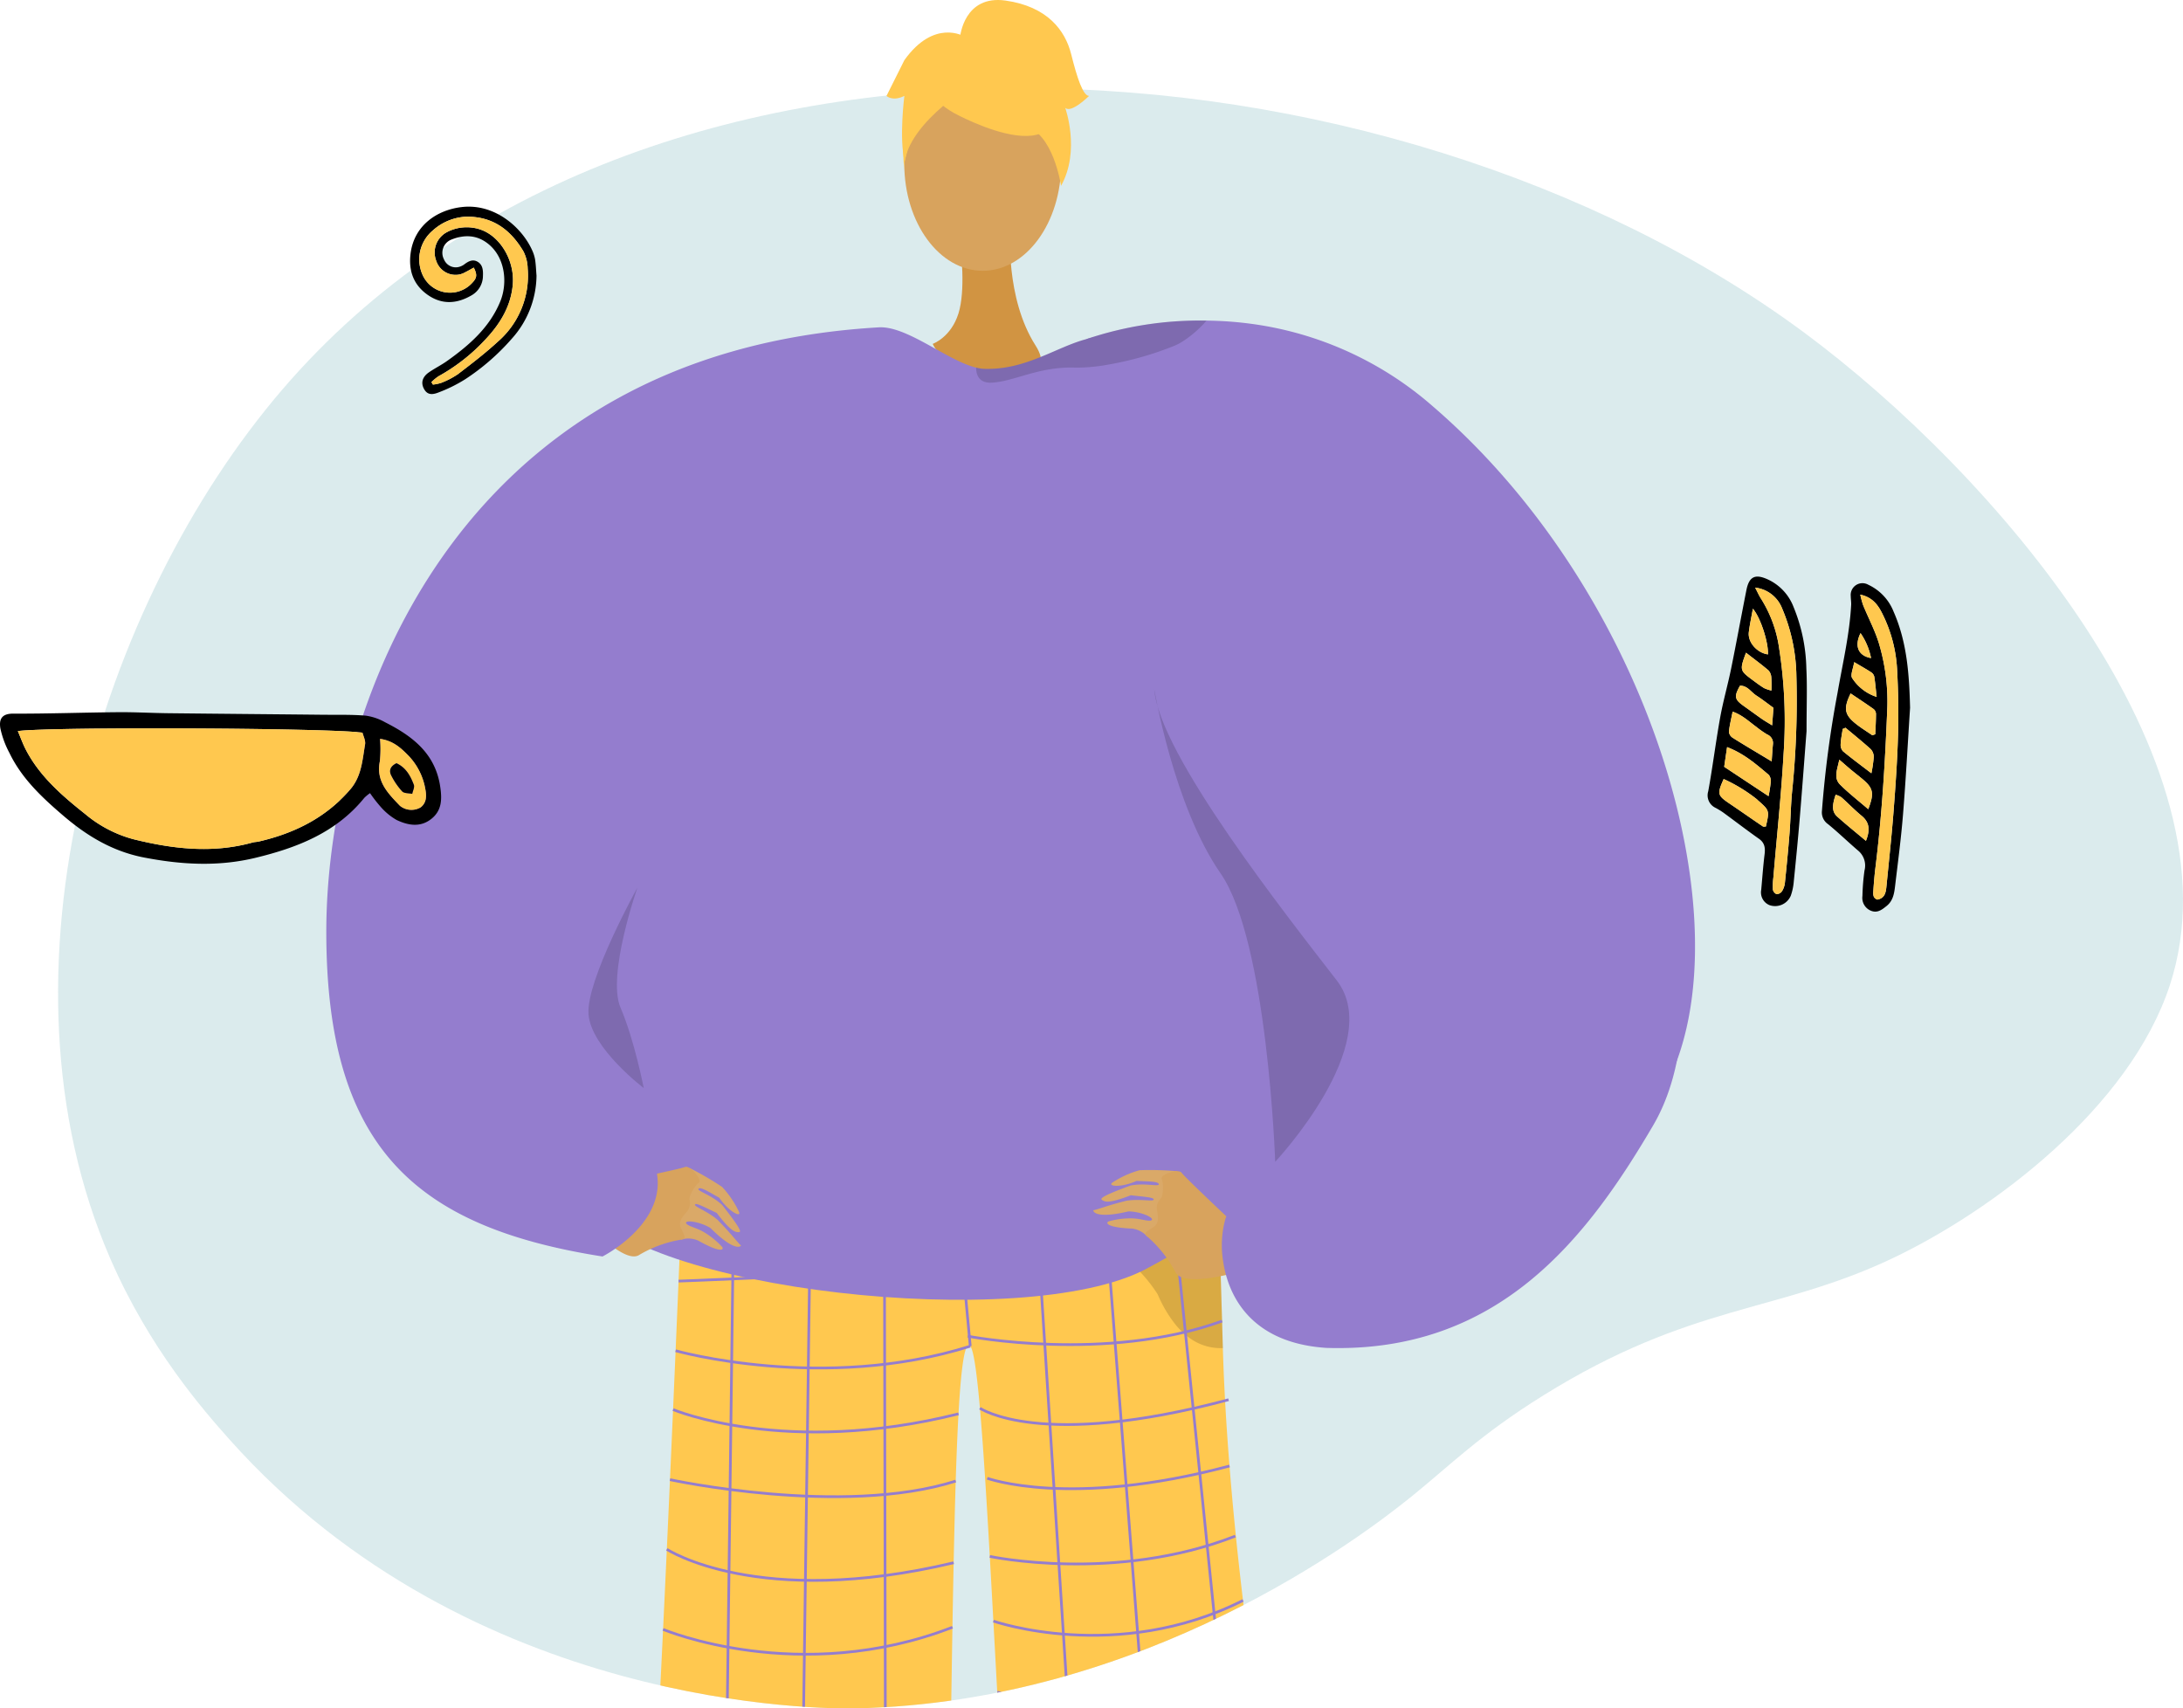 <svg xmlns="http://www.w3.org/2000/svg" xmlns:xlink="http://www.w3.org/1999/xlink" width="528" height="413.21" viewBox="0 0 528 413.21"><defs><style>.a,.k{fill:none;}.b{fill:#b6d7db;opacity:0.49;}.c{clip-path:url(#a);}.d{fill:#d19442;}.e{fill:#d29647;}.f{fill:#d8a35d;}.g{fill:#62548a;}.h,.p{fill:#ffc84f;}.i{opacity:0.3;}.j{opacity:0.5;}.k{stroke:#947dce;stroke-miterlimit:10;stroke-width:0.654px;}.l{fill:#947dce;}.m{fill:#daa968;}.n{opacity:0.15;}.o,.p{fill-rule:evenodd;}</style><clipPath id="a"><path class="a" d="M622.632,828.889c58.5,65.635,144.229,65.221,151.474,65.071,69.97-1.453,122.605-41.663,134.409-51.2,9.6-7.758,16.578-14.94,32-24.534,35.7-22.207,56.3-19.816,84.272-33.07,24.368-11.546,57.5-36.474,67.2-66.136,17.753-54.231-42.842-124.056-88.54-157.877-100.11-74.095-280.742-87.917-368.022,13.868-44.117,51.448-71.657,140.918-41.6,210.145C603.3,806.973,616.357,821.848,622.632,828.889Z" transform="translate(-581.212 -502.119)"/></clipPath></defs><g transform="translate(-573.86 -490.947)"><path class="b" d="M622.632,828.889c58.5,65.635,144.229,65.221,151.474,65.071,69.97-1.453,122.605-41.663,134.409-51.2,9.6-7.758,16.578-14.94,32-24.534,35.7-22.207,56.3-19.816,84.272-33.07,24.368-11.546,57.5-36.474,67.2-66.136,17.753-54.231-42.842-124.056-88.54-157.877-100.11-74.095-280.742-87.917-368.022,13.868-44.117,51.448-71.657,140.918-41.6,210.145C603.3,806.973,616.357,821.848,622.632,828.889Z" transform="translate(6.699 10.18)"/><g transform="translate(587.911 512.299)"><g class="c"><g transform="translate(64.874 29.841)"><path class="d" d="M710.668,522.385s-1.25,16.179,6.078,27.678c4.921,7.725-4.692,7.125-15.2,5.458-8.069-1.278-9.644-5.816-9.644-5.816s4.419-1.544,6.234-7.387c1.676-5.4.8-14.906-.059-19.934C696.288,511.916,710.668,522.385,710.668,522.385Z" transform="translate(-545.227 -517.732)"/><g transform="translate(76.518 226.709)"><path class="e" d="M680.649,732.627s18.271,159.918,11.718,162.787c-11.756,5.227-57.851,22.455-6.781,17.967,26.293,1.131,24.265-4.7,24.59-9.682.266-4.069-2.966-147.413-2.078-158.58.2-2.5.319-4.012.319-4.012Z" transform="translate(-648.969 -548.624)"/><path class="f" d="M787.952,883.124c-3.406.4-11.2,3.635-15.364,6.214-13.5-31.667-62.793-150.572-62.793-150.572l21.629-17.258S774.116,844.584,787.952,883.124Z" transform="translate(-605.438 -558.757)"/><path class="g" d="M770.785,806.4c-1.032-2.093-19.2,5.743-19.7,8.34-.246,1.283-23.424,25.84-20.406,29.754,1.584,4.176,10,2.362,18.659.743a23.8,23.8,0,0,0,9.529-4.09c10.21-7.351,19.452-13.168,20.848-16.626C780.928,821.5,772.817,810.509,770.785,806.4Z" transform="translate(-586.658 -481.721)"/><path class="g" d="M711.785,815.184c.268-2.318-19.38.954-21.211,2.865s-30.371,10.2-29.555,19.93,46.135,1.29,49.378,1.005S711.262,819.739,711.785,815.184Z" transform="translate(-649.898 -474.124)"/><path class="h" d="M664.7,648.108a10.145,10.145,0,0,0,5.959,2.173c13.508-.852,71.843-4.677,103.292-9.107,11.1-1.565,18.843-3.2,20.095-4.822,0,0,0,.046,0,.13.061,1.749.713,21.773,1.474,48.027,1.5,51.829,12.952,125.288,21.039,147.2,1.747,4.73-71.235,3.387-71.235,3.387-4.61-53.231-7.3-147.132-10.905-151.052-4.392-4.769-4.023,77.991-5.707,147.409-28.043,9.848-73.8,9.067-73.523,6.085C658.536,802.134,664.7,648.108,664.7,648.108Z" transform="translate(-655.192 -636.352)"/><g class="i" transform="translate(62.898)"><path d="M688.757,641.828c-.222,0-.441,0-.656,0C688.1,641.828,688.333,641.826,688.757,641.828Z" transform="translate(-688.102 -631.362)"/><path class="j" d="M688.445,646.818c17.472-.051,55.209-5.644,55.209-5.644,11.1-1.565,18.843-3.2,20.095-4.822,0,0,0,.046,0,.13.061,1.749.713,21.773,1.474,48.027a13.014,13.014,0,0,1-1.842-.059c-3.966-.4-7.163-2.575-9.726-5.768a31.588,31.588,0,0,1-4.191-7.165C734.484,647.963,694.047,646.858,688.445,646.818Z" transform="translate(-687.789 -636.352)"/></g><g transform="translate(19.593 4.495)"><line class="k" x1="2.472" y2="193.704" transform="translate(0 4.953)"/><line class="k" x1="2.61" y2="190.346" transform="translate(18.42 7.287)"/><line class="k" x2="0.353" y2="188.772" transform="translate(38.859 5.811)"/><line class="k" x2="3.606" y2="38.809" transform="translate(56.032 4.39)"/><line class="k" x2="12.317" y2="191.607" transform="translate(75.094 2.812)"/><line class="k" x2="14.988" y2="193.002" transform="translate(91.486 1.334)"/><line class="k" x2="19.771" y2="193.721" transform="translate(107.607)"/></g><path class="k" d="M659.735,658.235s103.9-3.681,130.843-10.831" transform="translate(-651.053 -626.281)"/><path class="k" d="M730.624,661.307c-35.533,11.2-71.262,1.1-71.262,1.1" transform="translate(-651.393 -613.612)"/><path class="k" d="M696.337,661.784s33.441,6.477,61.505-3.654" transform="translate(-617.7 -616.507)"/><path class="k" d="M659.041,669.33s27.227,11.5,69.039,1.028" transform="translate(-651.685 -606.302)"/><path class="k" d="M658.649,678.2s41.636,9.038,69.112.34" transform="translate(-652.043 -598.221)"/><path class="k" d="M658.25,687.01s22.025,14.5,69.376,3.259" transform="translate(-652.406 -590.191)"/><path class="k" d="M657.776,697.394s32.9,13.868,69.991-.518" transform="translate(-652.838 -581.201)"/><path class="k" d="M657.323,706.434s23.65,14.007,70.549.852" transform="translate(-653.251 -572.491)"/><path class="k" d="M656.834,717.284S689,730.848,728.092,714.5" transform="translate(-653.696 -565.139)"/><path class="k" d="M656.428,724.053s19.636,15.987,71.776-1.386" transform="translate(-654.066 -557.7)"/><path class="k" d="M655.922,732.755s30.692,13.059,72.451-1.932" transform="translate(-654.527 -550.268)"/><path class="k" d="M697.874,670.136s14.586,10.143,60.142-2.055" transform="translate(-616.3 -607.44)"/><path class="k" d="M698.8,679.43s19.9,7.347,58.6-2.96" transform="translate(-615.459 -599.797)"/><path class="k" d="M699.123,690.255s30.321,6.462,59.384-4.916" transform="translate(-615.162 -591.714)"/><path class="k" d="M699.577,698.483s29.815,10.4,60.381-5" transform="translate(-614.748 -584.291)"/><path class="k" d="M700.066,707.525s28.175,7.341,61.66-5.1" transform="translate(-614.302 -576.147)"/><path class="k" d="M700.548,716.22s23.936,8.444,63.181-5.229" transform="translate(-613.863 -568.339)"/><path class="k" d="M701.179,723.183s28.569,11.852,64.7-3.845" transform="translate(-613.288 -560.733)"/><path class="k" d="M701.623,733.192s32.04,7.983,67.331-4.791" transform="translate(-612.883 -552.475)"/></g><g transform="translate(0 27.961)"><path class="l" d="M650.77,617.716c-2.217,3.461-11.261,101.8,0,122.194,11.324,20.517,105.668,31.482,135.328,15.7,30.1-16.014,41.692-31.417,45.715-60.139,4.031-28.779-5.369-73.194-5.369-73.194L697.817,537.271Z" transform="translate(-587.747 -527.889)"/><g transform="translate(63.395 203.055)"><path class="m" d="M663.482,638.751a74.718,74.718,0,0,1,7.888,4.585,23.372,23.372,0,0,1,4.054,5.957c.753,1.59-2.364.143-4.744-3.345-2.311-1.267-4.463-2.693-4.99-2.173s3.111,1.472,5.713,3.952c2.55,3.27,4.994,6.475,4.119,6.538-.854.063-1.835.1-5.453-4.635-2.557-1.172-5.048-2.569-5.252-2.028s2.976,1.55,5.493,3.734c3.522,3.612,4.342,4.929,5.646,6.2-.7.787-3.062.075-7.383-4.245-2.332-1.451-5.812-2.011-5.931-1.284.109.77,2.534,1.2,4.182,2.179a19.513,19.513,0,0,1,4.545,3.645c.489.627-.027,1.712-5.743-1.493a5.852,5.852,0,0,0-4.144-.258l-2.964-8.121Z" transform="translate(-639.04 -638.472)"/><path class="f" d="M656.5,642.036s13.94-2.869,15.181-3.381,4.312,3.154,3.322,3.838-2.4,3.242-2.228,4.077a3.207,3.207,0,0,1-.629,2.9c-.845.98-2.085,2.236-1.544,3.7s1.806,2.932.164,3.048a29.317,29.317,0,0,0-10.2,3.733c-3.507,2.192-12.245-7.335-12.245-7.335Z" transform="translate(-648.326 -638.605)"/></g><g transform="translate(185.5 203.812)"><path class="m" d="M732.544,639.318a74.307,74.307,0,0,0-9.1-.248,23.044,23.044,0,0,0-6.531,2.943c-1.462.961,1.944,1.37,5.772-.352,2.626.139,5.2.057,5.38.78s-3.414-.384-6.913.357c-3.863,1.445-7.6,2.892-6.886,3.408.7.5,1.514,1.051,7.043-1.078,2.786.35,5.63.47,5.525,1.04s-3.339-.248-6.613.289c-4.868,1.223-6.246,1.915-8.012,2.311.193,1.042,2.573,1.678,8.488.271,2.739-.006,6,1.351,5.722,2.034-.489.6-2.779-.315-4.692-.346a19.233,19.233,0,0,0-5.757.711c-.742.275-.862,1.473,5.671,1.756a5.9,5.9,0,0,1,3.668,1.965l6.716-5.363Z" transform="translate(-712.214 -639.002)"/><path class="f" d="M738.774,650.441s-10.414-9.8-11.207-10.9-5.306.417-4.814,1.523.374,4.031-.2,4.654a3.2,3.2,0,0,0-.96,2.8c.216,1.283.627,3.008-.589,3.97s-3.052,1.55-1.712,2.513a29.877,29.877,0,0,1,6.773,8.564c1.862,3.721,14.229.2,14.229.2Z" transform="translate(-706.192 -638.852)"/></g><path class="l" d="M860.389,724.287c-15.955,27.214-37.317,55.166-79.047,53.822-12.528-.816-19.154-6.464-22.428-12.847a24.531,24.531,0,0,1-1.682-4.216c-.055-.185-.111-.373-.162-.558a27.224,27.224,0,0,1-.686-3.28,23.9,23.9,0,0,1,.512-10.2l0-.017c.059-.178.121-.346.185-.5.023-.061.05-.126.082-.2.208-.489.529-1.189.954-2.07,1.873-3.87,5.722-11.2,10.676-19.288,8.837-14.455,8.562-36.619,4.734-48.02-.415-1.236-2.706-2.477-6.344-3.853q-1.634-.613-3.616-1.286c-18.214-6.114-39.471-44.618-52.649-76.69-2.678-6.529-5.021-12.792-6.947-18.476a160.891,160.891,0,0,1-4.593-15.77c-1.217-5.4-1.521-9.2-.692-10.613a1.109,1.109,0,0,1,1.07-.621,23.907,23.907,0,0,0,7.045-.942c5.768-1.493,12.2-5.931,16.8-9.61l.006-.006c3.738-2.989,6.267-5.474,6.267-5.474h.017c.226.01,2.315.1,5.8.545a122.159,122.159,0,0,1,12.647,2.351c1.844.434,3.792.937,5.824,1.516.877.246,1.768.512,2.67.787a134.171,134.171,0,0,1,69.345,48.958C865.58,641.386,876.527,696.737,860.389,724.287Z" transform="translate(-539.462 -531.253)"/><path class="n" d="M765.307,608.067a2.279,2.279,0,0,0-.281.09C765.146,608.119,765.24,608.086,765.307,608.067Z" transform="translate(-478.591 -463.378)"/><path class="l" d="M832.927,539.41s-.134.164-.4.476c-1.46,1.758-6.888,8.291-14.814,17.945-6.521,7.955-14.732,18.027-23.812,29.3l0,.006c-2.37,2.941-4.8,5.973-7.282,9.065-42.867,53.537-98.545,126.063-93.335,135.684a16.719,16.719,0,0,1,1.845,5.189,13.9,13.9,0,0,1,.185,2.7c-.166,5.567-3.754,10.024-7.165,13.023l-.029.023a1.349,1.349,0,0,1-.147.132,34.233,34.233,0,0,1-2.9,2.242,30.019,30.019,0,0,1-3.113,1.917c-45.432-7.154-66.807-26.5-66.807-78.546s29.721-140.137,133.629-146.184c2.362-.136,5.069.783,7.89,2.116,5.321,2.513,11.049,6.5,15.659,7.624a9.773,9.773,0,0,0,2.15.31c9.963.227,17.184-5.271,24.511-7.2l.023-.01.04-.013a16.9,16.9,0,0,1,6.517-.518h.017q2.884.378,5.529.759c3.346.485,6.381.975,9.051,1.437,1.388.243,2.678.48,3.863.7,1.84.344,3.417.657,4.717.923.554.113,1.057.22,1.5.311C831.994,539.187,832.927,539.41,832.927,539.41Z" transform="translate(-615.156 -532.362)"/></g><path class="l" d="M854.187,710.488l0,.01-.006.008c-14.667,39.819-91.406-112.437-91.406-112.437l-32.7-39.463L719.04,545.3l-2.569-3.1-2.573-3.1-2.559-3.092.009,0,.023-.01.04-.013a86.033,86.033,0,0,1,29.009-4.463,88.886,88.886,0,0,1,10.758.774,83.419,83.419,0,0,1,43.941,19.944C846.068,596.115,868.836,670.661,854.187,710.488Z" transform="translate(-527.511 -505.176)"/><path class="n" d="M753.128,531.518a26.862,26.862,0,0,1-5.911,5.128,11.654,11.654,0,0,1-1.724.9c-.084.038-.172.074-.258.113a78.855,78.855,0,0,1-16.056,4.541,42.992,42.992,0,0,1-7.358.705c-.2,0-.4,0-.6-.01-8.746-.266-14.666,3.381-20.072,3.641-2.978.145-3.771-1.772-3.757-3.647a9.77,9.77,0,0,0,2.15.31c9.963.227,17.184-5.271,24.511-7.2l.023-.01.04-.013A86.033,86.033,0,0,1,753.128,531.518Z" transform="translate(-540.218 -505.176)"/><path class="n" d="M749.181,692.477s26.759-28.5,14.9-43.859-43.136-54.888-44.144-70.457c0,0,4.646,28.156,16.031,44.553S749.181,692.477,749.181,692.477Z" transform="translate(-519.675 -462.668)"/><path class="n" d="M661.708,651.773s-12.761-9.656-13.361-17.879,11.846-30.639,11.846-30.639-7.467,21.27-4.1,29.077S661.708,651.773,661.708,651.773Z" transform="translate(-584.931 -439.802)"/></g></g></g><ellipse class="f" cx="18.971" cy="25.883" rx="18.971" ry="25.883" transform="translate(792.577 504.677)"/><g transform="translate(788.276 490.947)"><g transform="translate(4.004 7.216)"><path class="h" d="M697.827,514.788S730.67,533,720.922,503.76C714.178,483.531,675.427,501.753,697.827,514.788Z" transform="translate(-685.603 -494.722)"/><path class="h" d="M705.128,507.18s-18.375,10.9-16.6,21.841c0,0-4.052-32.655,14.219-33.477s25.345.942,23.722,35.474C726.467,531.018,721.16,503.55,705.128,507.18Z" transform="translate(-688.143 -494.1)"/></g><path class="h" d="M695.366,499.821s.923-10.175,11.01-8.734,14.409,7.2,15.85,12.968,2.882,10.088,4.323,10.088c0,0-4.323,4.323-5.764,2.882,0,0,3.74,10.363-1.011,18.87,0,0-1.871-13.105-9.075-14.546S695.366,499.821,695.366,499.821Z" transform="translate(-677.557 -490.947)"/><path class="h" d="M704.78,495.982s-7.205-4.321-14.409,5.764l-4.323,8.646s1.441,1.441,4.323,0c0,0-1.313,10.153.063,15.884l4.26-17.325Z" transform="translate(-686.048 -487.198)"/></g><g transform="translate(986.925 630.41)"><path class="o" d="M813.869,601.3c-.44,5.65-1,13.262-1.63,20.869-.43,5.181-.938,10.359-1.464,15.531a13.49,13.49,0,0,1-.724,3.406,4.115,4.115,0,0,1-5.16,2.263,3.324,3.324,0,0,1-1.984-3.706c.26-2.863.464-5.734.812-8.585.189-1.537.044-2.764-1.357-3.75-2.926-2.062-5.768-4.249-8.66-6.364a19.078,19.078,0,0,0-1.839-1.12,3.324,3.324,0,0,1-1.772-4.012c1.08-5.911,1.814-11.89,2.88-17.805.715-3.97,1.841-7.866,2.649-11.821,1.288-6.33,2.446-12.685,3.7-19.02.661-3.326,2.156-3.954,5.124-2.613a12.077,12.077,0,0,1,6.259,6.634,41.165,41.165,0,0,1,3.117,14.925C814.05,590.523,813.869,594.932,813.869,601.3Zm-12.434-34.723c.633,1.2.959,1.974,1.416,2.664a30.524,30.524,0,0,1,4.4,12.056,114.214,114.214,0,0,1,1.078,25.28c-.573,10.045-1.638,20.064-2.481,30.092a16.858,16.858,0,0,0-.118,2.955,1.49,1.49,0,0,0,.9,1.091,1.618,1.618,0,0,0,1.283-.678,4.748,4.748,0,0,0,.715-2.007c.421-4.016.812-8.035,1.128-12.06.26-3.314.3-6.646.61-9.954a216.155,216.155,0,0,0,1.049-27.982,43.33,43.33,0,0,0-3.49-16.509A7.945,7.945,0,0,0,801.434,566.581Zm3.992,42.03c.126-1.732.2-2.955.312-4.17a2.227,2.227,0,0,0-1.4-2.341,23.751,23.751,0,0,1-2.6-1.821c-1.768-1.286-3.358-2.852-5.749-3.7-.342,1.747-.738,3.295-.9,4.868a1.986,1.986,0,0,0,.9,1.445C798.929,604.74,801.926,606.5,805.427,608.611Zm-11.6,4.264c-1.628,3.65-1.525,3.958,1.531,6.02,2.662,1.8,5.29,3.648,7.951,5.449.168.115.485.015.726.015.875-3.864.875-3.864-1.877-6.294-.134-.119-.252-.256-.394-.363A38.483,38.483,0,0,0,793.824,612.875Zm10.854,4.145a32.374,32.374,0,0,0,.526-3.4,2.394,2.394,0,0,0-.449-1.728c-2.993-2.515-5.934-5.135-10.107-6.737-.262,1.781-.483,3.3-.7,4.765C797.56,612.311,800.911,614.526,804.678,617.02Zm.87-17.117c.142-1.957.237-3.234.31-4.251-1.563-1.131-2.79-2.116-4.113-2.953-1.305-.826-2.16-2.448-3.981-2.391-1.464,2.592-1.317,3.331.877,4.879,1.454,1.026,2.884,2.087,4.342,3.108C803.619,598.741,804.294,599.121,805.547,599.9Zm-6.32-17.581c-1.546,4.176-1.519,4.3,1.516,6.557.936.694,1.871,1.4,2.859,2.007a8.73,8.73,0,0,0,1.77.59,29.842,29.842,0,0,0-.032-3.2,2.711,2.711,0,0,0-.673-1.667C802.988,585.173,801.2,583.86,799.227,582.322Zm1.663-10.651c-.373,2.114-.774,3.9-.99,5.715-.287,2.414,2,4.981,4.625,5.351C804.691,579.977,802.841,574,800.89,571.671Z" transform="translate(-789.986 -563.917)"/><path class="o" d="M825.754,594.857c-.558,8.6-1.015,17.2-1.707,25.792-.466,5.81-1.235,11.6-1.924,17.388-.21,1.77-.487,3.524-2.066,4.786-1.181.946-2.288,1.793-3.87,1.089a3.349,3.349,0,0,1-1.955-3.532,52.538,52.538,0,0,1,.5-6.164,4.688,4.688,0,0,0-1.554-4.81c-2.458-2.1-4.774-4.361-7.276-6.4a3.421,3.421,0,0,1-1.464-3.192,257.752,257.752,0,0,1,3.773-28.558c1.223-7.064,2.9-14.061,3.293-21.255.04-.711-.1-1.43-.1-2.146a2.842,2.842,0,0,1,4.245-2.744,12.038,12.038,0,0,1,6.116,6.5C825.042,579.042,825.546,586.887,825.754,594.857ZM813.71,567.5a22.847,22.847,0,0,0,.673,2.494c1.347,3.325,3.1,6.536,4.035,9.971a48.778,48.778,0,0,1,1.839,14.676c-.514,13.019-1.278,26.021-2.886,38.958-.233,1.873-.384,3.755-.506,5.638-.054.789-.084,1.659.975,2.022,1.953-.354,2.079-1.942,2.228-3.473.587-5.99,1.238-11.978,1.7-17.979.476-6.183.91-12.377,1.078-18.573.143-5.294.048-10.607-.246-15.9a34.079,34.079,0,0,0-3.54-13.2C818.033,570.065,816.716,568.146,813.71,567.5Zm1.93,51.9c1.474-3.844,1.223-5.055-1.277-7.186-.952-.81-1.953-1.563-2.915-2.364-.849-.705-1.674-1.441-2.81-2.427-.485,2.389-1.445,4.384.168,6.007C810.864,615.5,813.2,617.293,815.64,619.4Zm-5.5-19.7-.677.289c-.182,1.231-.445,2.458-.5,3.694a2.3,2.3,0,0,0,.564,1.7c2.116,1.751,4.329,3.381,6.871,5.33a31.608,31.608,0,0,0,.57-3.939,2.764,2.764,0,0,0-.722-1.892C814.266,603.089,812.183,601.42,810.14,599.7Zm6.485,1.817c.239-.08.472-.162.709-.245.069-1.665.174-3.327.17-4.992a1.59,1.59,0,0,0-.6-1.12c-1.8-1.286-3.664-2.5-5.531-3.765-1.733,3.555-1.51,5.078,1.1,7.211C813.78,599.677,815.239,600.558,816.624,601.521Zm-1.548,25.534c.988-2.5.959-4.409-1.038-6.051-1.716-1.409-3.261-3.028-4.923-4.5a4.958,4.958,0,0,0-1.361-.6c-.925,2.716-.883,4.155.407,5.311C810.333,623.157,812.611,624.984,815.076,627.055Zm-2.842-43.234c-.233,1.565-.98,3.148-.478,3.883a11.086,11.086,0,0,0,5.913,4.533c-.218-1.949-.344-3.433-.577-4.895a1.751,1.751,0,0,0-.719-1.036C815.2,585.534,813.962,584.846,812.234,583.822Zm4.079-.979a16.2,16.2,0,0,0-2.54-6.03C812.192,580,813.276,582.318,816.313,582.843Z" transform="translate(-776.831 -563.143)"/><path class="p" d="M795.976,565.311a7.945,7.945,0,0,1,6.487,4.948,43.327,43.327,0,0,1,3.49,16.509,216.177,216.177,0,0,1-1.049,27.982c-.308,3.308-.35,6.64-.61,9.954-.315,4.025-.707,8.044-1.128,12.06a4.747,4.747,0,0,1-.715,2.007,1.617,1.617,0,0,1-1.282.678,1.49,1.49,0,0,1-.9-1.091,16.854,16.854,0,0,1,.118-2.955c.843-10.028,1.908-20.047,2.481-30.092a114.226,114.226,0,0,0-1.078-25.28,30.524,30.524,0,0,0-4.4-12.056C796.936,567.285,796.609,566.513,795.976,565.311Z" transform="translate(-784.527 -562.647)"/><path class="p" d="M803,593.038c-3.5-2.108-6.5-3.87-9.436-5.718a1.986,1.986,0,0,1-.9-1.445c.164-1.573.56-3.121.9-4.868,2.391.847,3.981,2.412,5.749,3.7a23.749,23.749,0,0,0,2.6,1.821,2.226,2.226,0,0,1,1.4,2.341C803.192,590.083,803.121,591.307,803,593.038Z" transform="translate(-787.554 -548.345)"/><path class="p" d="M792.492,589.533a38.493,38.493,0,0,1,7.937,4.828c.142.107.26.245.394.363,2.752,2.429,2.752,2.429,1.877,6.294-.241,0-.558.1-.726-.015-2.661-1.8-5.288-3.65-7.951-5.449C790.967,593.491,790.864,593.183,792.492,589.533Z" transform="translate(-788.654 -540.576)"/><path class="p" d="M802.788,597.358c-3.767-2.494-7.117-4.709-10.728-7.1.214-1.464.436-2.983.7-4.765,4.172,1.6,7.113,4.222,10.107,6.737a2.394,2.394,0,0,1,.449,1.728A32.352,32.352,0,0,1,802.788,597.358Z" transform="translate(-788.096 -544.255)"/><path class="p" d="M802.3,587.321c-1.254-.782-1.928-1.162-2.565-1.607-1.458-1.021-2.888-2.081-4.343-3.108-2.194-1.548-2.341-2.288-.877-4.879,1.821-.057,2.676,1.565,3.981,2.391,1.323.837,2.549,1.821,4.113,2.953C802.534,584.087,802.439,585.364,802.3,587.321Z" transform="translate(-786.736 -551.335)"/><path class="p" d="M795.3,573.547c1.976,1.538,3.761,2.852,5.439,4.287a2.712,2.712,0,0,1,.673,1.667,29.87,29.87,0,0,1,.033,3.2,8.717,8.717,0,0,1-1.77-.59c-.988-.612-1.923-1.313-2.859-2.007C793.783,577.847,793.756,577.723,795.3,573.547Z" transform="translate(-786.061 -555.142)"/><path class="p" d="M796.175,567.974c1.951,2.332,3.8,8.306,3.635,11.066-2.63-.371-4.912-2.938-4.625-5.351C795.4,571.875,795.8,570.088,796.175,567.974Z" transform="translate(-785.271 -560.221)"/><path class="p" d="M809.282,566.2c3.006.65,4.323,2.569,5.346,4.642a34.079,34.079,0,0,1,3.54,13.2c.294,5.288.39,10.6.246,15.9-.168,6.2-.6,12.39-1.078,18.573-.459,6-1.11,11.989-1.7,17.979-.149,1.531-.275,3.119-2.228,3.473-1.059-.363-1.028-1.233-.975-2.022.122-1.883.273-3.765.506-5.638,1.607-12.937,2.372-25.939,2.886-38.958a48.78,48.78,0,0,0-1.839-14.676c-.931-3.434-2.687-6.645-4.035-9.971A22.833,22.833,0,0,1,809.282,566.2Z" transform="translate(-772.403 -561.842)"/><path class="p" d="M813.977,599.063c-2.441-2.106-4.776-3.9-6.833-5.971-1.613-1.623-.654-3.618-.168-6.007,1.135.986,1.961,1.722,2.809,2.427.961.8,1.963,1.554,2.915,2.364C815.2,594.007,815.451,595.219,813.977,599.063Z" transform="translate(-775.168 -542.806)"/><path class="p" d="M807.979,583.047c2.043,1.716,4.126,3.385,6.1,5.177a2.764,2.764,0,0,1,.723,1.892,31.6,31.6,0,0,1-.57,3.939c-2.542-1.95-4.755-3.58-6.871-5.33a2.3,2.3,0,0,1-.564-1.7c.059-1.237.323-2.464.5-3.694Z" transform="translate(-774.669 -546.486)"/><path class="p" d="M813.842,588.824c-1.386-.963-2.844-1.844-4.147-2.911-2.611-2.133-2.834-3.656-1.1-7.211,1.867,1.261,3.727,2.479,5.531,3.765a1.59,1.59,0,0,1,.6,1.12c0,1.665-.1,3.328-.17,4.992C814.314,588.661,814.081,588.743,813.842,588.824Z" transform="translate(-774.048 -550.445)"/><path class="p" d="M813.791,602.678c-2.466-2.072-4.744-3.9-6.915-5.846-1.29-1.156-1.332-2.6-.407-5.311a4.961,4.961,0,0,1,1.361.6c1.663,1.475,3.207,3.094,4.923,4.5C814.75,598.269,814.779,600.174,813.791,602.678Z" transform="translate(-775.545 -538.765)"/><path class="p" d="M808.819,574.737c1.728,1.024,2.962,1.713,4.14,2.487a1.751,1.751,0,0,1,.719,1.036c.233,1.462.359,2.945.577,4.895a11.087,11.087,0,0,1-5.913-4.534C807.839,577.885,808.586,576.3,808.819,574.737Z" transform="translate(-773.415 -554.058)"/><path class="p" d="M812.2,577.1c-3.037-.526-4.121-2.838-2.54-6.03A16.2,16.2,0,0,1,812.2,577.1Z" transform="translate(-772.717 -557.399)"/></g><g transform="translate(573.86 663.202)"><path class="o" d="M663.36,600.653a10.448,10.448,0,0,0-1.368,1.122c-6.821,8.415-16.232,12.079-26.362,14.525-8.99,2.169-17.832,1.669-26.879-.069-7.737-1.487-13.956-5.3-19.682-10.212-5.063-4.337-9.959-8.924-12.922-15.08a22.576,22.576,0,0,1-2.2-5.969c-.344-2.141.291-3.557,3.1-3.545,8.442.031,16.888-.275,25.333-.348,4.044-.036,8.092.2,12.138.246,12.505.14,25,.243,37.51.373,3.442.034,6.894-.063,10.315.218A13.29,13.29,0,0,1,667,583.51c6.571,3.324,12.127,7.507,13.327,15.54.453,3.022.441,5.757-2.106,7.806-2.679,2.158-5.663,1.6-8.425.292a14.916,14.916,0,0,1-3.811-3.125A33.961,33.961,0,0,1,663.36,600.653Zm-85.182-15.009c.671,1.573,1.206,3.093,1.944,4.511,3.375,6.494,8.816,11.15,14.386,15.588a30.324,30.324,0,0,0,11.605,6.051c9.585,2.374,19.166,3.492,28.877.791.455-.13.95-.109,1.409-.216,8.666-2,16.3-5.77,22.211-12.65,2.708-3.158,2.907-7.083,3.551-10.859.157-.925-.415-1.976-.619-2.829C653.762,584.886,586.506,584.569,578.179,585.645Zm87.607,1.883a28.9,28.9,0,0,1-.055,5.453c-.984,4.835,2.039,7.782,4.876,10.747a4.418,4.418,0,0,0,5.023.352c1.4-1.111,1.412-2.7,1.133-4.241a15.489,15.489,0,0,0-4.044-8.186C670.975,589.876,669.05,587.98,665.786,587.527Z" transform="translate(-573.86 -581.075)"/><path class="p" d="M576.12,583.781c8.327-1.076,75.583-.759,83.362.386.2.852.776,1.9.619,2.829-.644,3.777-.843,7.7-3.551,10.86-5.906,6.88-13.545,10.653-22.211,12.65-.459.107-.953.086-1.409.216-9.711,2.7-19.292,1.582-28.877-.791a30.322,30.322,0,0,1-11.605-6.051c-5.569-4.438-11.011-9.094-14.386-15.588C577.326,586.873,576.791,585.354,576.12,583.781Z" transform="translate(-571.802 -579.211)"/><path class="p" d="M622.075,584.451c3.264.453,5.189,2.349,6.932,4.124a15.489,15.489,0,0,1,4.044,8.186c.279,1.536.262,3.131-1.133,4.241a4.418,4.418,0,0,1-5.023-.352c-2.836-2.964-5.86-5.911-4.875-10.747A28.9,28.9,0,0,0,622.075,584.451Zm3.975,5.888c-1.56.759-1.869,1.848-1.229,3.041a17.133,17.133,0,0,0,2.6,3.773c.491.508,1.6.415,2.433.593.149-.742.615-1.6.386-2.2C629.435,593.457,628.405,591.446,626.05,590.339Z" transform="translate(-530.15 -577.999)"/><path class="o" d="M624.773,587.532c2.355,1.107,3.385,3.117,4.193,5.21.229.594-.237,1.454-.386,2.2-.829-.178-1.942-.084-2.433-.593a17.139,17.139,0,0,1-2.6-3.773C622.9,589.38,623.213,588.291,624.773,587.532Z" transform="translate(-528.873 -575.191)"/></g><g transform="translate(673.048 540.924)"><path class="o" d="M656.336,533.8a23.11,23.11,0,0,1-6.034,15.3,54.457,54.457,0,0,1-11.182,9.728,35.556,35.556,0,0,1-6.536,3.23c-1.877.745-2.85.317-3.515-.981-.721-1.412-.329-2.815,1.244-3.9,1.416-.979,2.98-1.747,4.381-2.743,5.38-3.828,10.3-8.111,12.882-14.42,1.768-4.31,1.307-10.607-3.02-13.992-2.737-2.141-5.728-2.158-8.755-.978a3.434,3.434,0,0,0-1.825,4.853,3.07,3.07,0,0,0,3.933,1.678,3.647,3.647,0,0,0,.944-.5c.958-.738,2.016-1.317,3.169-.682,1.3.717,1.414,2.06,1.357,3.406a5.434,5.434,0,0,1-2.813,4.786c-3.542,2.045-7.119,2.253-10.552-.149-3.452-2.418-4.661-5.885-4.138-9.992.866-6.833,6.412-10.55,12.383-11.244,8.111-.94,14.68,5.132,17.044,10.5a8.939,8.939,0,0,1,.7,2.255C656.189,531.222,656.233,532.517,656.336,533.8Zm-25.414,25.738c.119.2.235.4.354.6a9.45,9.45,0,0,0,2.024-.426,19.853,19.853,0,0,0,4-2.077c3.3-2.527,6.619-5.061,9.669-7.872a21.124,21.124,0,0,0,7.23-17.7,9.651,9.651,0,0,0-1.023-4.128c-3.115-5.275-7.5-8.539-13.983-8.394a12.943,12.943,0,0,0-7.974,3.354,9.11,9.11,0,0,0-2.412,10.774,7.263,7.263,0,0,0,11.9,1.942c1.223-1.265,1.334-1.986.453-3.771-.671.369-1.33.763-2.018,1.1a4.978,4.978,0,0,1-1.571.591,4.927,4.927,0,0,1-5.539-3.454,5.549,5.549,0,0,1,2.456-6.72,10.243,10.243,0,0,1,8.14-.765c4.866,1.554,8.427,7.473,7.974,13.243-.407,5.128-2.888,9.311-6.229,12.956a45.326,45.326,0,0,1-11.758,9.342A11.114,11.114,0,0,0,630.922,559.542Z" transform="translate(-625.758 -517.096)"/><path class="p" d="M629.865,558.378a11.106,11.106,0,0,1,1.7-1.409,45.326,45.326,0,0,0,11.758-9.342c3.341-3.645,5.822-7.828,6.229-12.956.453-5.77-3.108-11.689-7.974-13.243a10.243,10.243,0,0,0-8.14.765,5.549,5.549,0,0,0-2.456,6.72,4.927,4.927,0,0,0,5.539,3.454,4.981,4.981,0,0,0,1.571-.591c.688-.336,1.347-.73,2.018-1.1.881,1.785.77,2.506-.453,3.771a7.263,7.263,0,0,1-11.9-1.942,9.11,9.11,0,0,1,2.412-10.774,12.944,12.944,0,0,1,7.974-3.354c6.481-.145,10.867,3.119,13.982,8.394a9.652,9.652,0,0,1,1.023,4.128,21.124,21.124,0,0,1-7.23,17.7c-3.05,2.811-6.368,5.346-9.669,7.872a19.852,19.852,0,0,1-4,2.078,9.453,9.453,0,0,1-2.024.426C630.1,558.778,629.984,558.577,629.865,558.378Z" transform="translate(-624.701 -515.932)"/></g></g></svg>